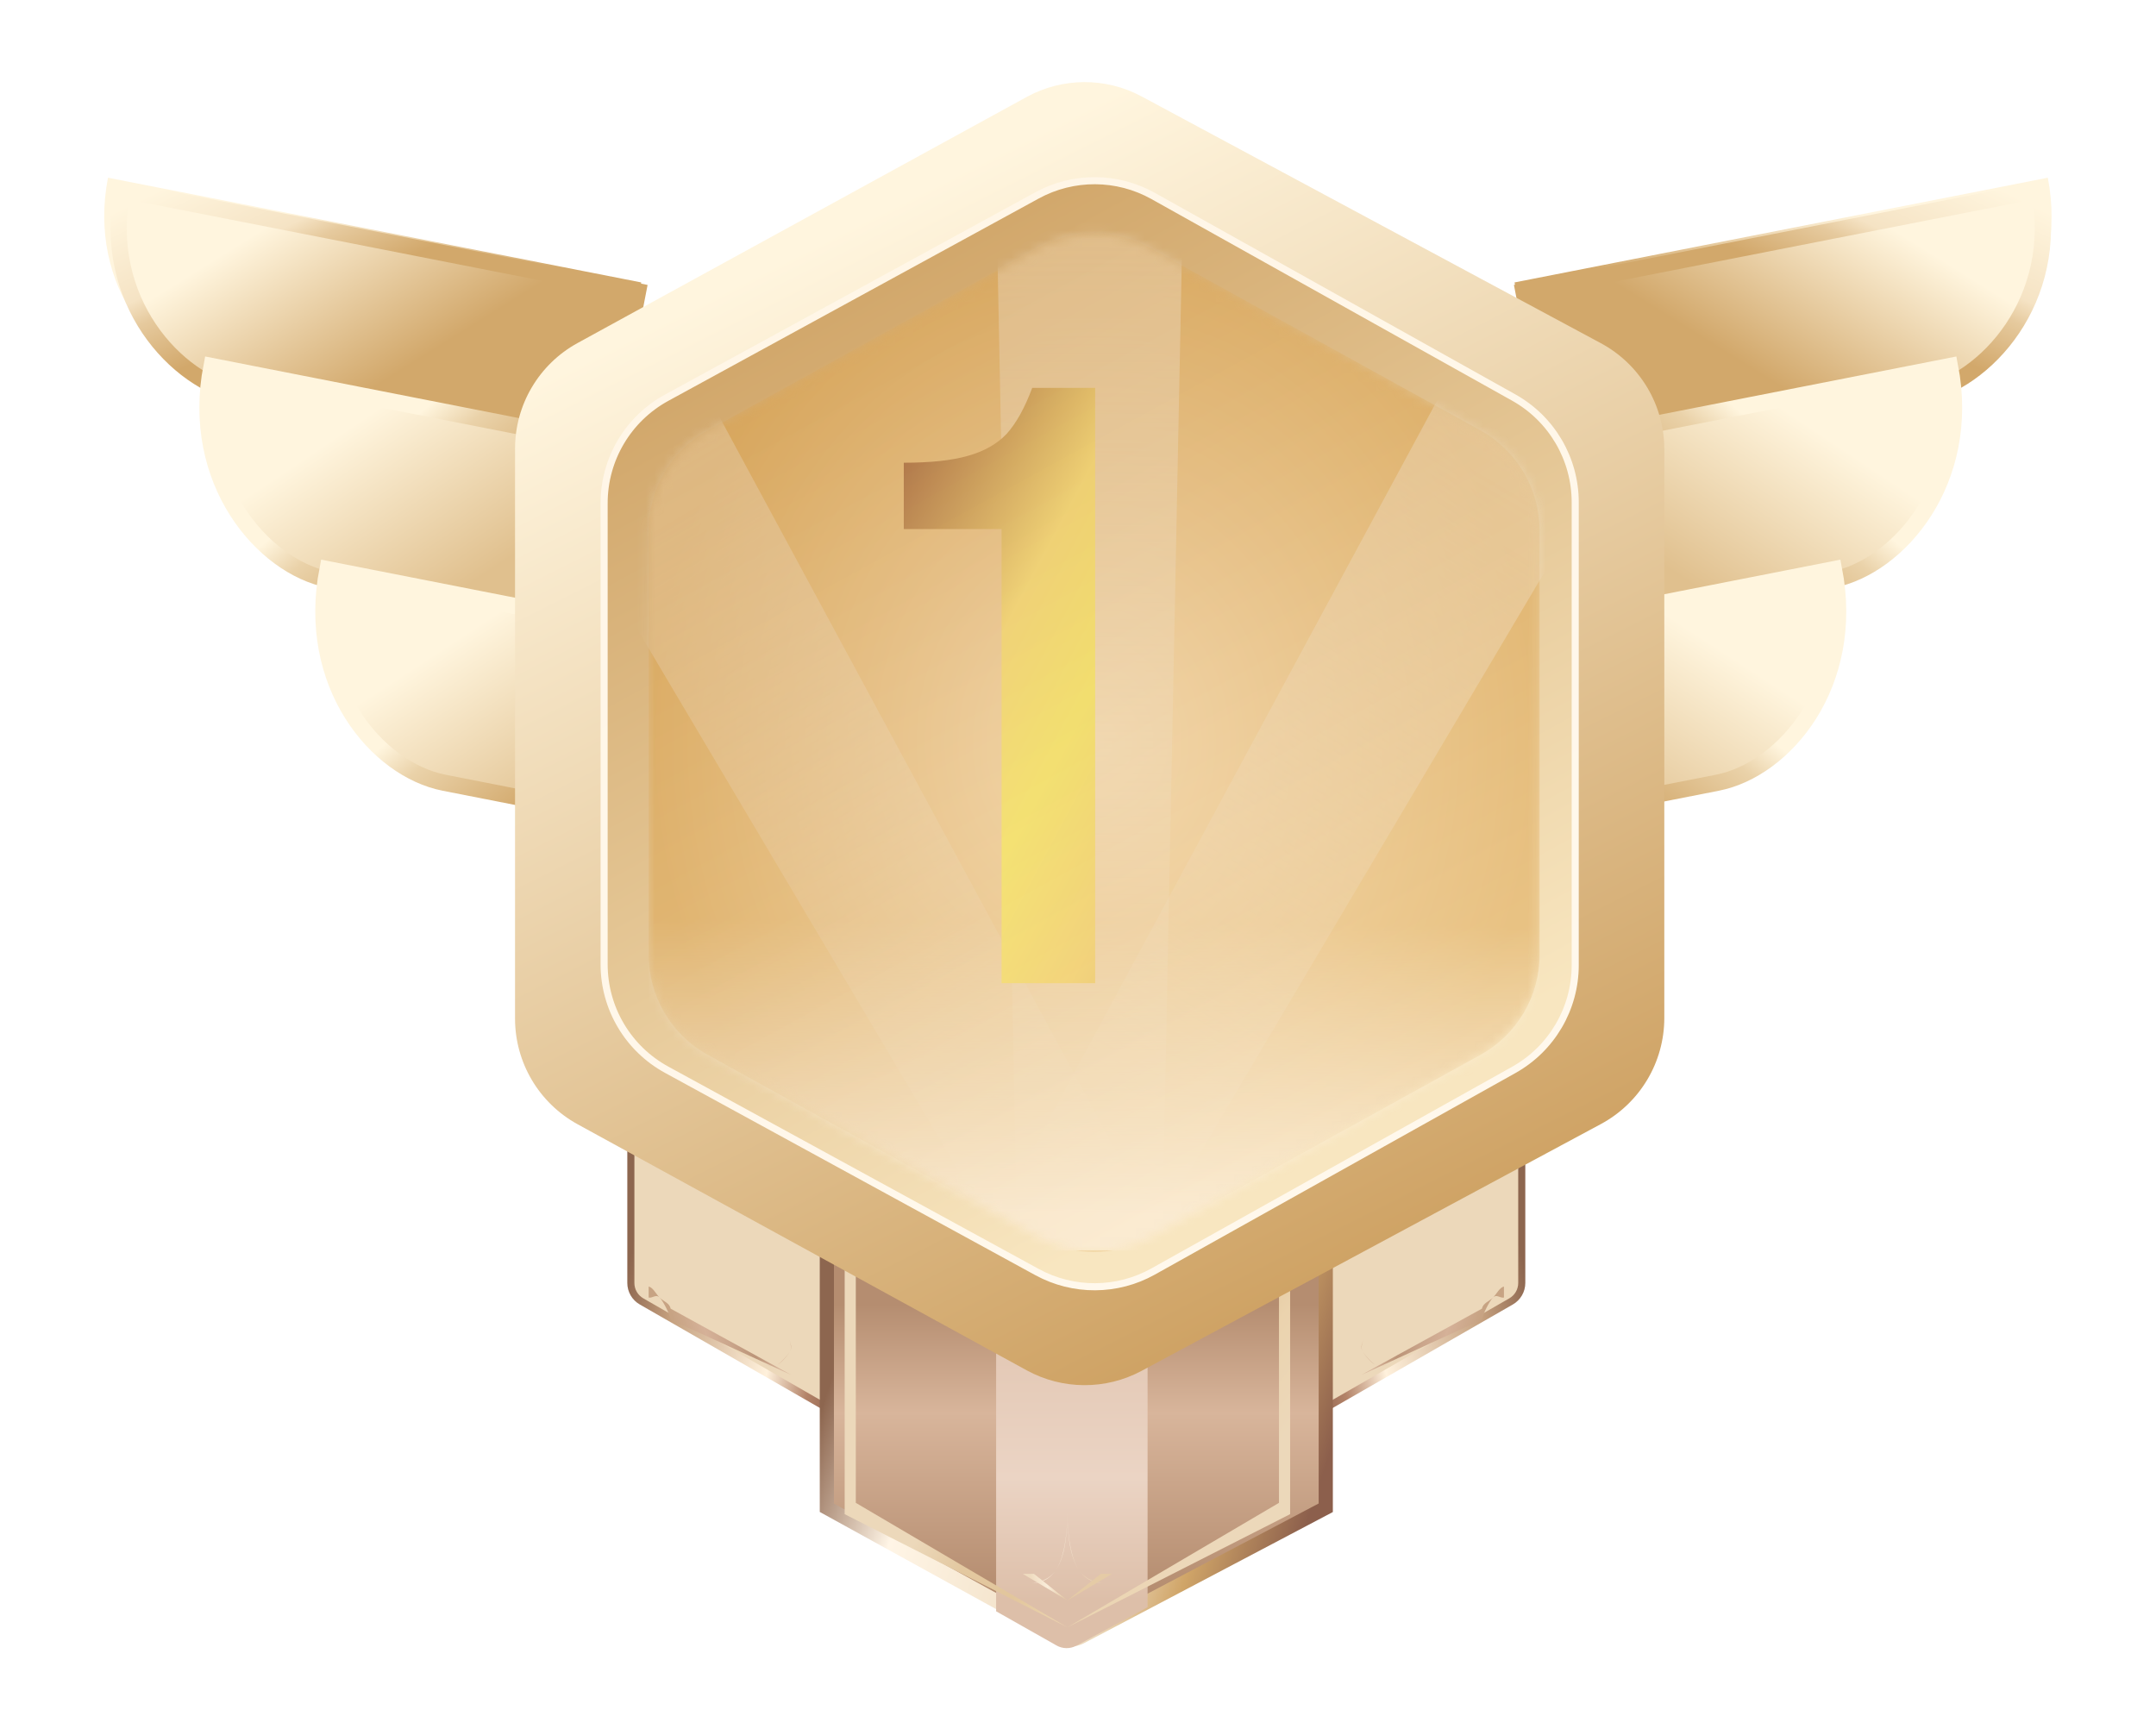 <svg width="242" height="192" viewBox="0 0 242 192" fill="none" xmlns="http://www.w3.org/2000/svg">
<path d="M68.167 51.338L71.977 31.704L12.121 19.949C9.739 32.22 17.86 41.458 25.412 42.941L68.167 51.338Z" fill="url(#paint0_linear_855_6125)"/>
<path d="M67.809 52.338L71.619 32.704L13.725 21.334C11.343 33.605 19.664 42.883 27.16 44.355L67.809 52.338Z" stroke="url(#paint1_linear_855_6125)" stroke-width="1.825"/>
<path d="M68.809 71.338L72.809 50.723L23.747 41.087C21.246 53.971 29.458 63.61 36.918 65.075L68.809 71.338Z" fill="url(#paint2_linear_855_6125)"/>
<path d="M68.809 71.338L72.809 50.723L23.747 41.087C21.246 53.971 29.458 63.61 36.918 65.075L68.809 71.338Z" stroke="url(#paint3_linear_855_6125)" stroke-width="1.825"/>
<path d="M82.81 94.338L86.81 73.723L36.767 63.894C34.266 76.779 42.245 86.371 49.854 87.866L82.81 94.338Z" fill="url(#paint4_linear_855_6125)"/>
<path d="M82.81 94.338L86.81 73.723L36.767 63.894C34.266 76.779 42.245 86.371 49.854 87.866L82.81 94.338Z" stroke="url(#paint5_linear_855_6125)" stroke-width="1.825"/>
<g filter="url(#filter0_d_855_6125)">
<path d="M70.81 144.018V99.338H96.81V160.338L72.007 146.087C71.266 145.662 70.81 144.872 70.81 144.018Z" fill="#ECD8BA"/>
<path d="M70.81 144.018V99.338H96.81V160.338L72.007 146.087C71.266 145.662 70.81 144.872 70.81 144.018Z" stroke="url(#paint6_linear_855_6125)" stroke-width="0.795"/>
</g>
<path fill-rule="evenodd" clip-rule="evenodd" d="M72.81 144.418V123.338V145.658C73.275 145.739 73.618 145.238 74.04 145.658C74.463 146.078 75.194 147.572 75.271 148.138L88.81 154.338V130.778V154.338L75.271 146.898C75.16 146.271 74.48 146.095 74.04 145.658C73.618 145.239 73.312 144.54 72.81 144.418Z" fill="url(#paint7_linear_855_6125)"/>
<path fill-rule="evenodd" clip-rule="evenodd" d="M88.638 151.769C89.01 151.133 88.667 150.92 88.638 150.338C88.666 150.917 88.953 151.231 88.638 151.769C88.485 152.029 87.534 153.12 87.224 153.199C86.907 153.28 86.411 153.436 85.81 153.199C86.449 153.451 86.814 153.303 87.224 153.199C87.639 153.094 88.447 152.094 88.638 151.769Z" fill="#D4B195"/>
<g filter="url(#filter1_d_855_6125)">
<path d="M170.81 144.018V99.338H144.81V160.338L169.612 146.087C170.353 145.662 170.81 144.872 170.81 144.018Z" fill="#ECD8BA"/>
<path d="M170.81 144.018V99.338H144.81V160.338L169.612 146.087C170.353 145.662 170.81 144.872 170.81 144.018Z" stroke="url(#paint8_linear_855_6125)" stroke-width="0.795"/>
</g>
<path fill-rule="evenodd" clip-rule="evenodd" d="M168.81 144.418V123.338V145.658C168.344 145.739 168.002 145.238 167.579 145.658C167.156 146.078 166.426 147.572 166.348 148.138L152.81 154.338V130.778V154.338L166.348 146.898C166.459 146.271 167.139 146.095 167.579 145.658C168.001 145.239 168.307 144.54 168.81 144.418Z" fill="url(#paint9_linear_855_6125)"/>
<path fill-rule="evenodd" clip-rule="evenodd" d="M152.981 151.769C152.61 151.133 152.953 150.92 152.981 150.338C152.953 150.917 152.667 151.231 152.981 151.769C153.134 152.029 154.085 153.12 154.395 153.199C154.712 153.28 155.208 153.436 155.81 153.199C155.17 153.451 154.805 153.303 154.395 153.199C153.98 153.094 153.172 152.094 152.981 151.769Z" fill="#D4B195"/>
<path d="M173.81 51.338L169.999 31.704L229.856 19.948C232.237 32.22 224.116 41.458 216.564 42.941L173.81 51.338Z" fill="url(#paint10_linear_855_6125)"/>
<path d="M174.81 52.338L170.999 32.704L228.894 21.334C231.275 33.605 222.954 42.882 215.459 44.355L174.81 52.338Z" stroke="url(#paint11_linear_855_6125)" stroke-width="1.825"/>
<path d="M173.81 71.338L169.809 50.722L218.872 41.087C221.372 53.971 213.16 63.609 205.7 65.075L173.81 71.338Z" fill="url(#paint12_linear_855_6125)"/>
<path d="M173.81 71.338L169.809 50.722L218.872 41.087C221.372 53.971 213.16 63.609 205.7 65.075L173.81 71.338Z" stroke="url(#paint13_linear_855_6125)" stroke-width="1.825"/>
<path d="M159.81 94.338L155.809 73.722L205.853 63.894C208.353 76.778 200.374 86.371 192.765 87.865L159.81 94.338Z" fill="url(#paint14_linear_855_6125)"/>
<path d="M159.81 94.338L155.809 73.722L205.853 63.894C208.353 76.778 200.374 86.371 192.765 87.865L159.81 94.338Z" stroke="url(#paint15_linear_855_6125)" stroke-width="1.825"/>
<g filter="url(#filter2_d_855_6125)">
<path d="M92.81 96.338H148.81V169.252L121.28 183.762C120.598 184.121 119.781 184.114 119.105 183.742L92.81 169.252V96.338Z" fill="url(#paint16_linear_855_6125)"/>
<path d="M92.81 96.338H148.81V169.252L121.28 183.762C120.598 184.121 119.781 184.114 119.105 183.742L92.81 169.252V96.338Z" stroke="url(#paint17_linear_855_6125)" stroke-width="1.591"/>
</g>
<path fill-rule="evenodd" clip-rule="evenodd" d="M128.81 180.408L120.814 184.734C120.12 185.11 119.281 185.102 118.594 184.713L111.81 180.875V125.338H128.81V180.408Z" fill="url(#paint18_linear_855_6125)"/>
<path fill-rule="evenodd" clip-rule="evenodd" d="M94.81 135.674H96.06V168.701L119.81 182.674L143.56 168.701V135.674H144.81V169.971L119.81 182.674L94.81 169.971V135.674Z" fill="url(#paint19_linear_855_6125)"/>
<path fill-rule="evenodd" clip-rule="evenodd" d="M118.476 176.313C117.645 177.488 116.507 177.783 115.81 177.641C116.365 177.754 117.742 177.352 118.476 176.313C119.214 175.27 119.81 173.019 119.81 169.674C119.81 173.087 119.304 175.142 118.476 176.313Z" fill="url(#paint20_linear_855_6125)"/>
<path fill-rule="evenodd" clip-rule="evenodd" d="M121.143 176.313C121.974 177.488 123.113 177.783 123.81 177.641C123.254 177.754 121.877 177.352 121.143 176.313C120.405 175.27 119.81 173.019 119.81 169.674C119.81 173.087 120.315 175.142 121.143 176.313Z" fill="url(#paint21_linear_855_6125)"/>
<path fill-rule="evenodd" clip-rule="evenodd" d="M119.81 179.653L114.81 176.674H116.06L119.81 179.653L123.56 176.674H124.81L119.81 179.653C119.868 179.681 119.751 179.681 119.81 179.653Z" fill="url(#paint22_linear_855_6125)"/>
<g filter="url(#filter3_d_855_6125)">
<path d="M115.247 4.516L64.834 32.14C60.503 34.514 57.81 39.06 57.81 44V107.979C57.81 112.919 60.503 117.465 64.834 119.839L115.247 147.463C119.262 149.662 124.116 149.682 128.148 147.515L179.688 119.817C184.074 117.46 186.81 112.884 186.81 107.905V44.074C186.81 39.095 184.074 34.519 179.688 32.162L128.148 4.464C124.116 2.297 119.262 2.317 115.247 4.516Z" fill="url(#paint23_linear_855_6125)"/>
<path d="M116.402 15.57L74.823 38.286C70.499 40.648 67.81 45.182 67.81 50.109V101.891C67.81 106.818 70.499 111.352 74.823 113.714L116.402 136.43C120.468 138.652 125.391 138.628 129.435 136.367L169.911 113.739C174.171 111.358 176.81 106.859 176.81 101.979V50.021C176.81 45.141 174.171 40.642 169.911 38.261L129.435 15.633C125.391 13.372 120.468 13.348 116.402 15.57Z" fill="url(#paint24_linear_855_6125)"/>
<g filter="url(#filter4_f_855_6125)">
<path d="M116.402 15.57L74.823 38.286C70.499 40.648 67.81 45.182 67.81 50.109V101.891C67.81 106.818 70.499 111.352 74.823 113.714L116.402 136.43C120.468 138.652 125.391 138.628 129.435 136.367L169.911 113.739C174.171 111.358 176.81 106.859 176.81 101.979V50.021C176.81 45.141 174.171 40.642 169.911 38.261L129.435 15.633C125.391 13.372 120.468 13.348 116.402 15.57Z" stroke="url(#paint25_linear_855_6125)" stroke-width="0.795"/>
</g>
<g opacity="0.5">
<mask id="mask0_855_6125" style="mask-type:alpha" maskUnits="userSpaceOnUse" x="72" y="19" width="101" height="116">
<path d="M116.614 21.422L79.429 41.961C75.345 44.217 72.81 48.513 72.81 53.179V100.821C72.81 105.487 75.345 109.783 79.429 112.039L116.614 132.578C120.47 134.708 125.149 134.708 129.006 132.578L166.19 112.039C170.274 109.783 172.81 105.487 172.81 100.821V53.179C172.81 48.513 170.274 44.217 166.19 41.961L129.006 21.422C125.149 19.292 120.47 19.292 116.614 21.422Z" fill="#A6D3DE"/>
</mask>
<g mask="url(#mask0_855_6125)">
<path d="M116.614 21.422L79.429 41.961C75.345 44.217 72.81 48.513 72.81 53.179V100.821C72.81 105.487 75.345 109.783 79.429 112.039L116.614 132.578C120.47 134.708 125.149 134.708 129.006 132.578L166.19 112.039C170.274 109.783 172.81 105.487 172.81 100.821V53.179C172.81 48.513 170.274 44.217 166.19 41.961L129.006 21.422C125.149 19.292 120.47 19.292 116.614 21.422Z" fill="url(#paint26_radial_855_6125)"/>
<path opacity="0.5" d="M114.28 138L111.81 15H132.81L130.339 138H114.28Z" fill="url(#paint27_linear_855_6125)"/>
<path opacity="0.5" d="M114.535 136.784L51.81 31L69.906 20.345L128.373 128.636L114.535 136.784Z" fill="url(#paint28_linear_855_6125)"/>
<path opacity="0.5" d="M112.343 129.292L170.81 21L188.906 31.655L126.181 137.44L112.343 129.292Z" fill="url(#paint29_linear_855_6125)"/>
<rect x="72.81" y="69" width="100" height="65" fill="url(#paint30_linear_855_6125)"/>
<g filter="url(#filter5_i_855_6125)">
<path d="M116.614 21.422L79.429 41.961C75.345 44.217 72.81 48.513 72.81 53.179V100.821C72.81 105.487 75.345 109.783 79.429 112.039L116.614 132.578C120.47 134.708 125.149 134.708 129.006 132.578L166.19 112.039C170.274 109.783 172.81 105.487 172.81 100.821V53.179C172.81 48.513 170.274 44.217 166.19 41.961L129.006 21.422C125.149 19.292 120.47 19.292 116.614 21.422Z" fill="#6052B4" fill-opacity="0.01"/>
</g>
<g filter="url(#filter6_dddddd_855_6125)">
<path d="M112.424 53.025H101.446V45.579C104.437 45.579 106.824 45.325 108.606 44.816C110.451 44.306 111.915 43.479 112.997 42.334C114.079 41.124 115.033 39.406 115.861 37.179H122.925V104H112.424V53.025Z" fill="url(#paint31_linear_855_6125)"/>
</g>
</g>
</g>
</g>
<defs>
<filter id="filter0_d_855_6125" x="64.048" y="92.576" width="39.523" height="74.813" filterUnits="userSpaceOnUse" color-interpolation-filters="sRGB">
<feFlood flood-opacity="0" result="BackgroundImageFix"/>
<feColorMatrix in="SourceAlpha" type="matrix" values="0 0 0 0 0 0 0 0 0 0 0 0 0 0 0 0 0 0 127 0" result="hardAlpha"/>
<feOffset/>
<feGaussianBlur stdDeviation="3.182"/>
<feColorMatrix type="matrix" values="0 0 0 0 0.7 0 0 0 0 0.562 0 0 0 0 0.324 0 0 0 0.78 0"/>
<feBlend mode="normal" in2="BackgroundImageFix" result="effect1_dropShadow_855_6125"/>
<feBlend mode="normal" in="SourceGraphic" in2="effect1_dropShadow_855_6125" result="shape"/>
</filter>
<filter id="filter1_d_855_6125" x="138.048" y="92.576" width="39.523" height="74.813" filterUnits="userSpaceOnUse" color-interpolation-filters="sRGB">
<feFlood flood-opacity="0" result="BackgroundImageFix"/>
<feColorMatrix in="SourceAlpha" type="matrix" values="0 0 0 0 0 0 0 0 0 0 0 0 0 0 0 0 0 0 127 0" result="hardAlpha"/>
<feOffset/>
<feGaussianBlur stdDeviation="3.182"/>
<feColorMatrix type="matrix" values="0 0 0 0 0.7 0 0 0 0 0.562 0 0 0 0 0.324 0 0 0 0.78 0"/>
<feBlend mode="normal" in2="BackgroundImageFix" result="effect1_dropShadow_855_6125"/>
<feBlend mode="normal" in="SourceGraphic" in2="effect1_dropShadow_855_6125" result="shape"/>
</filter>
<filter id="filter2_d_855_6125" x="85.65" y="89.179" width="70.32" height="102.007" filterUnits="userSpaceOnUse" color-interpolation-filters="sRGB">
<feFlood flood-opacity="0" result="BackgroundImageFix"/>
<feColorMatrix in="SourceAlpha" type="matrix" values="0 0 0 0 0 0 0 0 0 0 0 0 0 0 0 0 0 0 127 0" result="hardAlpha"/>
<feOffset/>
<feGaussianBlur stdDeviation="3.182"/>
<feColorMatrix type="matrix" values="0 0 0 0 0.7 0 0 0 0 0.562 0 0 0 0 0.324 0 0 0 0.78 0"/>
<feBlend mode="normal" in2="BackgroundImageFix" result="effect1_dropShadow_855_6125"/>
<feBlend mode="normal" in="SourceGraphic" in2="effect1_dropShadow_855_6125" result="shape"/>
</filter>
<filter id="filter3_d_855_6125" x="53.037" y="2.852" width="138.546" height="157.411" filterUnits="userSpaceOnUse" color-interpolation-filters="sRGB">
<feFlood flood-opacity="0" result="BackgroundImageFix"/>
<feColorMatrix in="SourceAlpha" type="matrix" values="0 0 0 0 0 0 0 0 0 0 0 0 0 0 0 0 0 0 127 0" result="hardAlpha"/>
<feOffset dy="6.364"/>
<feGaussianBlur stdDeviation="2.386"/>
<feColorMatrix type="matrix" values="0 0 0 0 0.438 0 0 0 0 0.287 0 0 0 0 0.111 0 0 0 0.6 0"/>
<feBlend mode="normal" in2="BackgroundImageFix" result="effect1_dropShadow_855_6125"/>
<feBlend mode="normal" in="SourceGraphic" in2="effect1_dropShadow_855_6125" result="shape"/>
</filter>
<filter id="filter4_f_855_6125" x="67.174" y="13.284" width="110.272" height="125.432" filterUnits="userSpaceOnUse" color-interpolation-filters="sRGB">
<feFlood flood-opacity="0" result="BackgroundImageFix"/>
<feBlend mode="normal" in="SourceGraphic" in2="BackgroundImageFix" result="shape"/>
<feGaussianBlur stdDeviation="0.119" result="effect1_foregroundBlur_855_6125"/>
</filter>
<filter id="filter5_i_855_6125" x="72.81" y="19.825" width="100" height="114.35" filterUnits="userSpaceOnUse" color-interpolation-filters="sRGB">
<feFlood flood-opacity="0" result="BackgroundImageFix"/>
<feBlend mode="normal" in="SourceGraphic" in2="BackgroundImageFix" result="shape"/>
<feColorMatrix in="SourceAlpha" type="matrix" values="0 0 0 0 0 0 0 0 0 0 0 0 0 0 0 0 0 0 127 0" result="hardAlpha"/>
<feOffset/>
<feGaussianBlur stdDeviation="5.349"/>
<feComposite in2="hardAlpha" operator="arithmetic" k2="-1" k3="1"/>
<feColorMatrix type="matrix" values="0 0 0 0 0.458 0 0 0 0 0.257 0 0 0 0 0.071 0 0 0 1 0"/>
<feBlend mode="normal" in2="shape" result="effect1_innerShadow_855_6125"/>
</filter>
<filter id="filter6_dddddd_855_6125" x="-97.426" y="-161.694" width="419.224" height="464.567" filterUnits="userSpaceOnUse" color-interpolation-filters="sRGB">
<feFlood flood-opacity="0" result="BackgroundImageFix"/>
<feColorMatrix in="SourceAlpha" type="matrix" values="0 0 0 0 0 0 0 0 0 0 0 0 0 0 0 0 0 0 127 0" result="hardAlpha"/>
<feOffset/>
<feGaussianBlur stdDeviation="5.728"/>
<feColorMatrix type="matrix" values="0 0 0 0 1 0 0 0 0 1 0 0 0 0 1 0 0 0 1 0"/>
<feBlend mode="normal" in2="BackgroundImageFix" result="effect1_dropShadow_855_6125"/>
<feColorMatrix in="SourceAlpha" type="matrix" values="0 0 0 0 0 0 0 0 0 0 0 0 0 0 0 0 0 0 127 0" result="hardAlpha"/>
<feOffset/>
<feGaussianBlur stdDeviation="11.455"/>
<feColorMatrix type="matrix" values="0 0 0 0 1 0 0 0 0 1 0 0 0 0 1 0 0 0 1 0"/>
<feBlend mode="normal" in2="effect1_dropShadow_855_6125" result="effect2_dropShadow_855_6125"/>
<feColorMatrix in="SourceAlpha" type="matrix" values="0 0 0 0 0 0 0 0 0 0 0 0 0 0 0 0 0 0 127 0" result="hardAlpha"/>
<feOffset/>
<feGaussianBlur stdDeviation="40.093"/>
<feColorMatrix type="matrix" values="0 0 0 0 1 0 0 0 0 1 0 0 0 0 1 0 0 0 1 0"/>
<feBlend mode="normal" in2="effect2_dropShadow_855_6125" result="effect3_dropShadow_855_6125"/>
<feColorMatrix in="SourceAlpha" type="matrix" values="0 0 0 0 0 0 0 0 0 0 0 0 0 0 0 0 0 0 127 0" result="hardAlpha"/>
<feOffset/>
<feGaussianBlur stdDeviation="80.186"/>
<feColorMatrix type="matrix" values="0 0 0 0 1 0 0 0 0 1 0 0 0 0 1 0 0 0 1 0"/>
<feBlend mode="normal" in2="effect3_dropShadow_855_6125" result="effect4_dropShadow_855_6125"/>
<feColorMatrix in="SourceAlpha" type="matrix" values="0 0 0 0 0 0 0 0 0 0 0 0 0 0 0 0 0 0 127 0" result="hardAlpha"/>
<feOffset/>
<feGaussianBlur stdDeviation="99.436"/>
<feColorMatrix type="matrix" values="0 0 0 0 1 0 0 0 0 1 0 0 0 0 1 0 0 0 1 0"/>
<feBlend mode="normal" in2="effect4_dropShadow_855_6125" result="effect5_dropShadow_855_6125"/>
<feColorMatrix in="SourceAlpha" type="matrix" values="0 0 0 0 0 0 0 0 0 0 0 0 0 0 0 0 0 0 127 0" result="hardAlpha"/>
<feOffset/>
<feGaussianBlur stdDeviation="99.436"/>
<feColorMatrix type="matrix" values="0 0 0 0 1 0 0 0 0 1 0 0 0 0 1 0 0 0 1 0"/>
<feBlend mode="normal" in2="effect5_dropShadow_855_6125" result="effect6_dropShadow_855_6125"/>
<feBlend mode="normal" in="SourceGraphic" in2="effect6_dropShadow_855_6125" result="shape"/>
</filter>
<linearGradient id="paint0_linear_855_6125" x1="38.696" y1="45.55" x2="25.564" y2="24.503" gradientUnits="userSpaceOnUse">
<stop stop-color="#D2A86B"/>
<stop offset="0.875" stop-color="#FFF5DE"/>
</linearGradient>
<linearGradient id="paint1_linear_855_6125" x1="16.625" y1="21.904" x2="28.191" y2="45.547" gradientUnits="userSpaceOnUse">
<stop stop-color="#FFF5DE"/>
<stop offset="0.379" stop-color="#F5E3C4"/>
<stop offset="0.481" stop-color="#E6CA9E"/>
<stop offset="0.729" stop-color="#D2A86B"/>
</linearGradient>
<linearGradient id="paint2_linear_855_6125" x1="49.761" y1="67.597" x2="35.721" y2="46.556" gradientUnits="userSpaceOnUse">
<stop stop-color="#E0C08E"/>
<stop offset="0.875" stop-color="#FFF5DE"/>
</linearGradient>
<linearGradient id="paint3_linear_855_6125" x1="26.633" y1="41.654" x2="54.961" y2="75.548" gradientUnits="userSpaceOnUse">
<stop stop-color="#FFF5DE"/>
<stop offset="0.379" stop-color="#FFF5DE"/>
<stop offset="0.481" stop-color="#EAD2A9"/>
<stop offset="0.729" stop-color="#D2A86B"/>
</linearGradient>
<linearGradient id="paint4_linear_855_6125" x1="63.381" y1="90.522" x2="49.416" y2="69.137" gradientUnits="userSpaceOnUse">
<stop stop-color="#E0C08E"/>
<stop offset="0.875" stop-color="#FFF5DE"/>
</linearGradient>
<linearGradient id="paint5_linear_855_6125" x1="39.71" y1="64.472" x2="68.041" y2="99.048" gradientUnits="userSpaceOnUse">
<stop stop-color="#FFF5DE"/>
<stop offset="0.379" stop-color="#FFF5DE"/>
<stop offset="0.481" stop-color="#EAD2A9"/>
<stop offset="0.729" stop-color="#D2A86B"/>
</linearGradient>
<linearGradient id="paint6_linear_855_6125" x1="70.81" y1="140.912" x2="97.552" y2="146.838" gradientUnits="userSpaceOnUse">
<stop stop-color="#8D664F"/>
<stop offset="0.209" stop-color="#C49F7D"/>
<stop offset="0.648" stop-color="#FFF1DC"/>
<stop offset="0.828" stop-color="#B38368"/>
<stop offset="0.972" stop-color="#8C5F4C"/>
</linearGradient>
<linearGradient id="paint7_linear_855_6125" x1="73.565" y1="141.202" x2="83.258" y2="138.433" gradientUnits="userSpaceOnUse">
<stop stop-color="#C7A383"/>
<stop offset="0.31" stop-color="#D5B198"/>
<stop offset="0.524" stop-color="#CBA68C"/>
<stop offset="0.772" stop-color="#BB9478"/>
<stop offset="1" stop-color="#D7B49B"/>
</linearGradient>
<linearGradient id="paint8_linear_855_6125" x1="170.81" y1="140.912" x2="144.067" y2="146.838" gradientUnits="userSpaceOnUse">
<stop stop-color="#8D664F"/>
<stop offset="0.209" stop-color="#C49F7D"/>
<stop offset="0.648" stop-color="#FFF1DC"/>
<stop offset="0.828" stop-color="#B38368"/>
<stop offset="0.972" stop-color="#8C5F4C"/>
</linearGradient>
<linearGradient id="paint9_linear_855_6125" x1="168.055" y1="141.202" x2="158.361" y2="138.433" gradientUnits="userSpaceOnUse">
<stop stop-color="#C7A383"/>
<stop offset="0.31" stop-color="#D5B198"/>
<stop offset="0.524" stop-color="#CBA68C"/>
<stop offset="0.772" stop-color="#BB9478"/>
<stop offset="1" stop-color="#D7B49B"/>
</linearGradient>
<linearGradient id="paint10_linear_855_6125" x1="203.281" y1="45.55" x2="216.413" y2="24.503" gradientUnits="userSpaceOnUse">
<stop stop-color="#D2A86B"/>
<stop offset="0.875" stop-color="#FFF5DE"/>
</linearGradient>
<linearGradient id="paint11_linear_855_6125" x1="225.994" y1="21.903" x2="214.428" y2="45.547" gradientUnits="userSpaceOnUse">
<stop stop-color="#FFF5DE"/>
<stop offset="0.379" stop-color="#F5E3C4"/>
<stop offset="0.481" stop-color="#E6CA9E"/>
<stop offset="0.729" stop-color="#D2A86B"/>
</linearGradient>
<linearGradient id="paint12_linear_855_6125" x1="192.857" y1="67.597" x2="206.897" y2="46.556" gradientUnits="userSpaceOnUse">
<stop stop-color="#E0C08E"/>
<stop offset="0.875" stop-color="#FFF5DE"/>
</linearGradient>
<linearGradient id="paint13_linear_855_6125" x1="215.986" y1="41.654" x2="187.658" y2="75.548" gradientUnits="userSpaceOnUse">
<stop stop-color="#FFF5DE"/>
<stop offset="0.379" stop-color="#FFF5DE"/>
<stop offset="0.481" stop-color="#EAD2A9"/>
<stop offset="0.729" stop-color="#D2A86B"/>
</linearGradient>
<linearGradient id="paint14_linear_855_6125" x1="179.238" y1="90.522" x2="193.203" y2="69.136" gradientUnits="userSpaceOnUse">
<stop stop-color="#E0C08E"/>
<stop offset="0.875" stop-color="#FFF5DE"/>
</linearGradient>
<linearGradient id="paint15_linear_855_6125" x1="202.909" y1="64.472" x2="174.579" y2="99.048" gradientUnits="userSpaceOnUse">
<stop stop-color="#FFF5DE"/>
<stop offset="0.379" stop-color="#FFF5DE"/>
<stop offset="0.481" stop-color="#EAD2A9"/>
<stop offset="0.729" stop-color="#D2A86B"/>
</linearGradient>
<linearGradient id="paint16_linear_855_6125" x1="120.81" y1="135.1" x2="120.81" y2="184.338" gradientUnits="userSpaceOnUse">
<stop stop-color="#B58D70"/>
<stop offset="0.229" stop-color="#B58D70"/>
<stop offset="0.477" stop-color="#D8B59B"/>
<stop offset="0.883" stop-color="#B58D70"/>
<stop offset="1" stop-color="#B58D70"/>
</linearGradient>
<linearGradient id="paint17_linear_855_6125" x1="92.81" y1="156.314" x2="147.276" y2="174.334" gradientUnits="userSpaceOnUse">
<stop stop-color="#8D664F"/>
<stop offset="0.209" stop-color="#FFF5E6"/>
<stop offset="0.648" stop-color="#ECD8BA"/>
<stop offset="0.78" stop-color="#D0A568"/>
<stop offset="0.972" stop-color="#8C5F4C"/>
</linearGradient>
<linearGradient id="paint18_linear_855_6125" x1="120.31" y1="125.538" x2="120.31" y2="185.681" gradientUnits="userSpaceOnUse">
<stop stop-color="#DDBFA9"/>
<stop offset="0.222" stop-color="#DDBFA9"/>
<stop offset="0.67" stop-color="#EBD4C4"/>
<stop offset="0.899" stop-color="#DDBFA9"/>
<stop offset="1" stop-color="#DDBFA9"/>
</linearGradient>
<linearGradient id="paint19_linear_855_6125" x1="142.45" y1="163.628" x2="121.282" y2="147.96" gradientUnits="userSpaceOnUse">
<stop stop-color="#ECD8BA"/>
<stop offset="0.31" stop-color="#EBD3AE"/>
<stop offset="0.524" stop-color="#E2C69C"/>
<stop offset="0.772" stop-color="#E3C8A0"/>
<stop offset="1" stop-color="#ECD8BA"/>
</linearGradient>
<linearGradient id="paint20_linear_855_6125" x1="117.81" y1="169.674" x2="117.81" y2="177.674" gradientUnits="userSpaceOnUse">
<stop stop-color="#F9EBD7"/>
<stop offset="0.479" stop-color="#FAEDD9"/>
<stop offset="1" stop-color="#F8E9D4"/>
</linearGradient>
<linearGradient id="paint21_linear_855_6125" x1="121.81" y1="169.674" x2="121.81" y2="177.674" gradientUnits="userSpaceOnUse">
<stop stop-color="#FAEDD8"/>
<stop offset="0.479" stop-color="#FAECD8"/>
<stop offset="1" stop-color="#EAD4B2"/>
</linearGradient>
<linearGradient id="paint22_linear_855_6125" x1="119.341" y1="177.7" x2="113.619" y2="178.338" gradientUnits="userSpaceOnUse">
<stop stop-color="#E5CBA6"/>
<stop offset="0.31" stop-color="#FAEDDA"/>
<stop offset="0.524" stop-color="#F3E2C9"/>
<stop offset="0.614" stop-color="#EFDCC0"/>
<stop offset="1" stop-color="#EFDCC0"/>
</linearGradient>
<linearGradient id="paint23_linear_855_6125" x1="95.22" y1="19.061" x2="153.331" y2="134.433" gradientUnits="userSpaceOnUse">
<stop stop-color="#FFF5DE"/>
<stop offset="1" stop-color="#CFA365"/>
</linearGradient>
<linearGradient id="paint24_linear_855_6125" x1="94.841" y1="28.39" x2="145.601" y2="121.081" gradientUnits="userSpaceOnUse">
<stop stop-color="#D2A86C"/>
<stop offset="1" stop-color="#F8E6C0"/>
</linearGradient>
<linearGradient id="paint25_linear_855_6125" x1="100.247" y1="25.008" x2="154.922" y2="122.341" gradientUnits="userSpaceOnUse">
<stop stop-color="#FFF6E7"/>
<stop offset="1" stop-color="#FFF8EC"/>
</linearGradient>
<radialGradient id="paint26_radial_855_6125" cx="0" cy="0" r="1" gradientUnits="userSpaceOnUse" gradientTransform="translate(122.81 77) rotate(90) scale(59 50)">
<stop stop-color="#FFE4BA"/>
<stop offset="1" stop-color="#DEA44D"/>
</radialGradient>
<linearGradient id="paint27_linear_855_6125" x1="122.31" y1="15" x2="122.31" y2="138" gradientUnits="userSpaceOnUse">
<stop stop-color="white"/>
<stop offset="1" stop-color="#F2EDED" stop-opacity="0"/>
</linearGradient>
<linearGradient id="paint28_linear_855_6125" x1="60.858" y1="25.672" x2="123.257" y2="131.649" gradientUnits="userSpaceOnUse">
<stop stop-color="white"/>
<stop offset="1" stop-color="#F2EDED" stop-opacity="0"/>
</linearGradient>
<linearGradient id="paint29_linear_855_6125" x1="179.858" y1="26.328" x2="117.458" y2="132.304" gradientUnits="userSpaceOnUse">
<stop stop-color="white"/>
<stop offset="1" stop-color="#F2EDED" stop-opacity="0"/>
</linearGradient>
<linearGradient id="paint30_linear_855_6125" x1="122.81" y1="97.186" x2="122.507" y2="129.973" gradientUnits="userSpaceOnUse">
<stop stop-color="white" stop-opacity="0"/>
<stop offset="1" stop-color="#FFF1E3"/>
</linearGradient>
<linearGradient id="paint31_linear_855_6125" x1="108.31" y1="33.15" x2="158.512" y2="59.997" gradientUnits="userSpaceOnUse">
<stop stop-color="#8C421D"/>
<stop offset="0.325" stop-color="#FFE563"/>
<stop offset="0.535" stop-color="#FFF649"/>
<stop offset="0.77" stop-color="#F7D14E"/>
<stop offset="1" stop-color="#D4A041"/>
</linearGradient>
</defs>
</svg>
